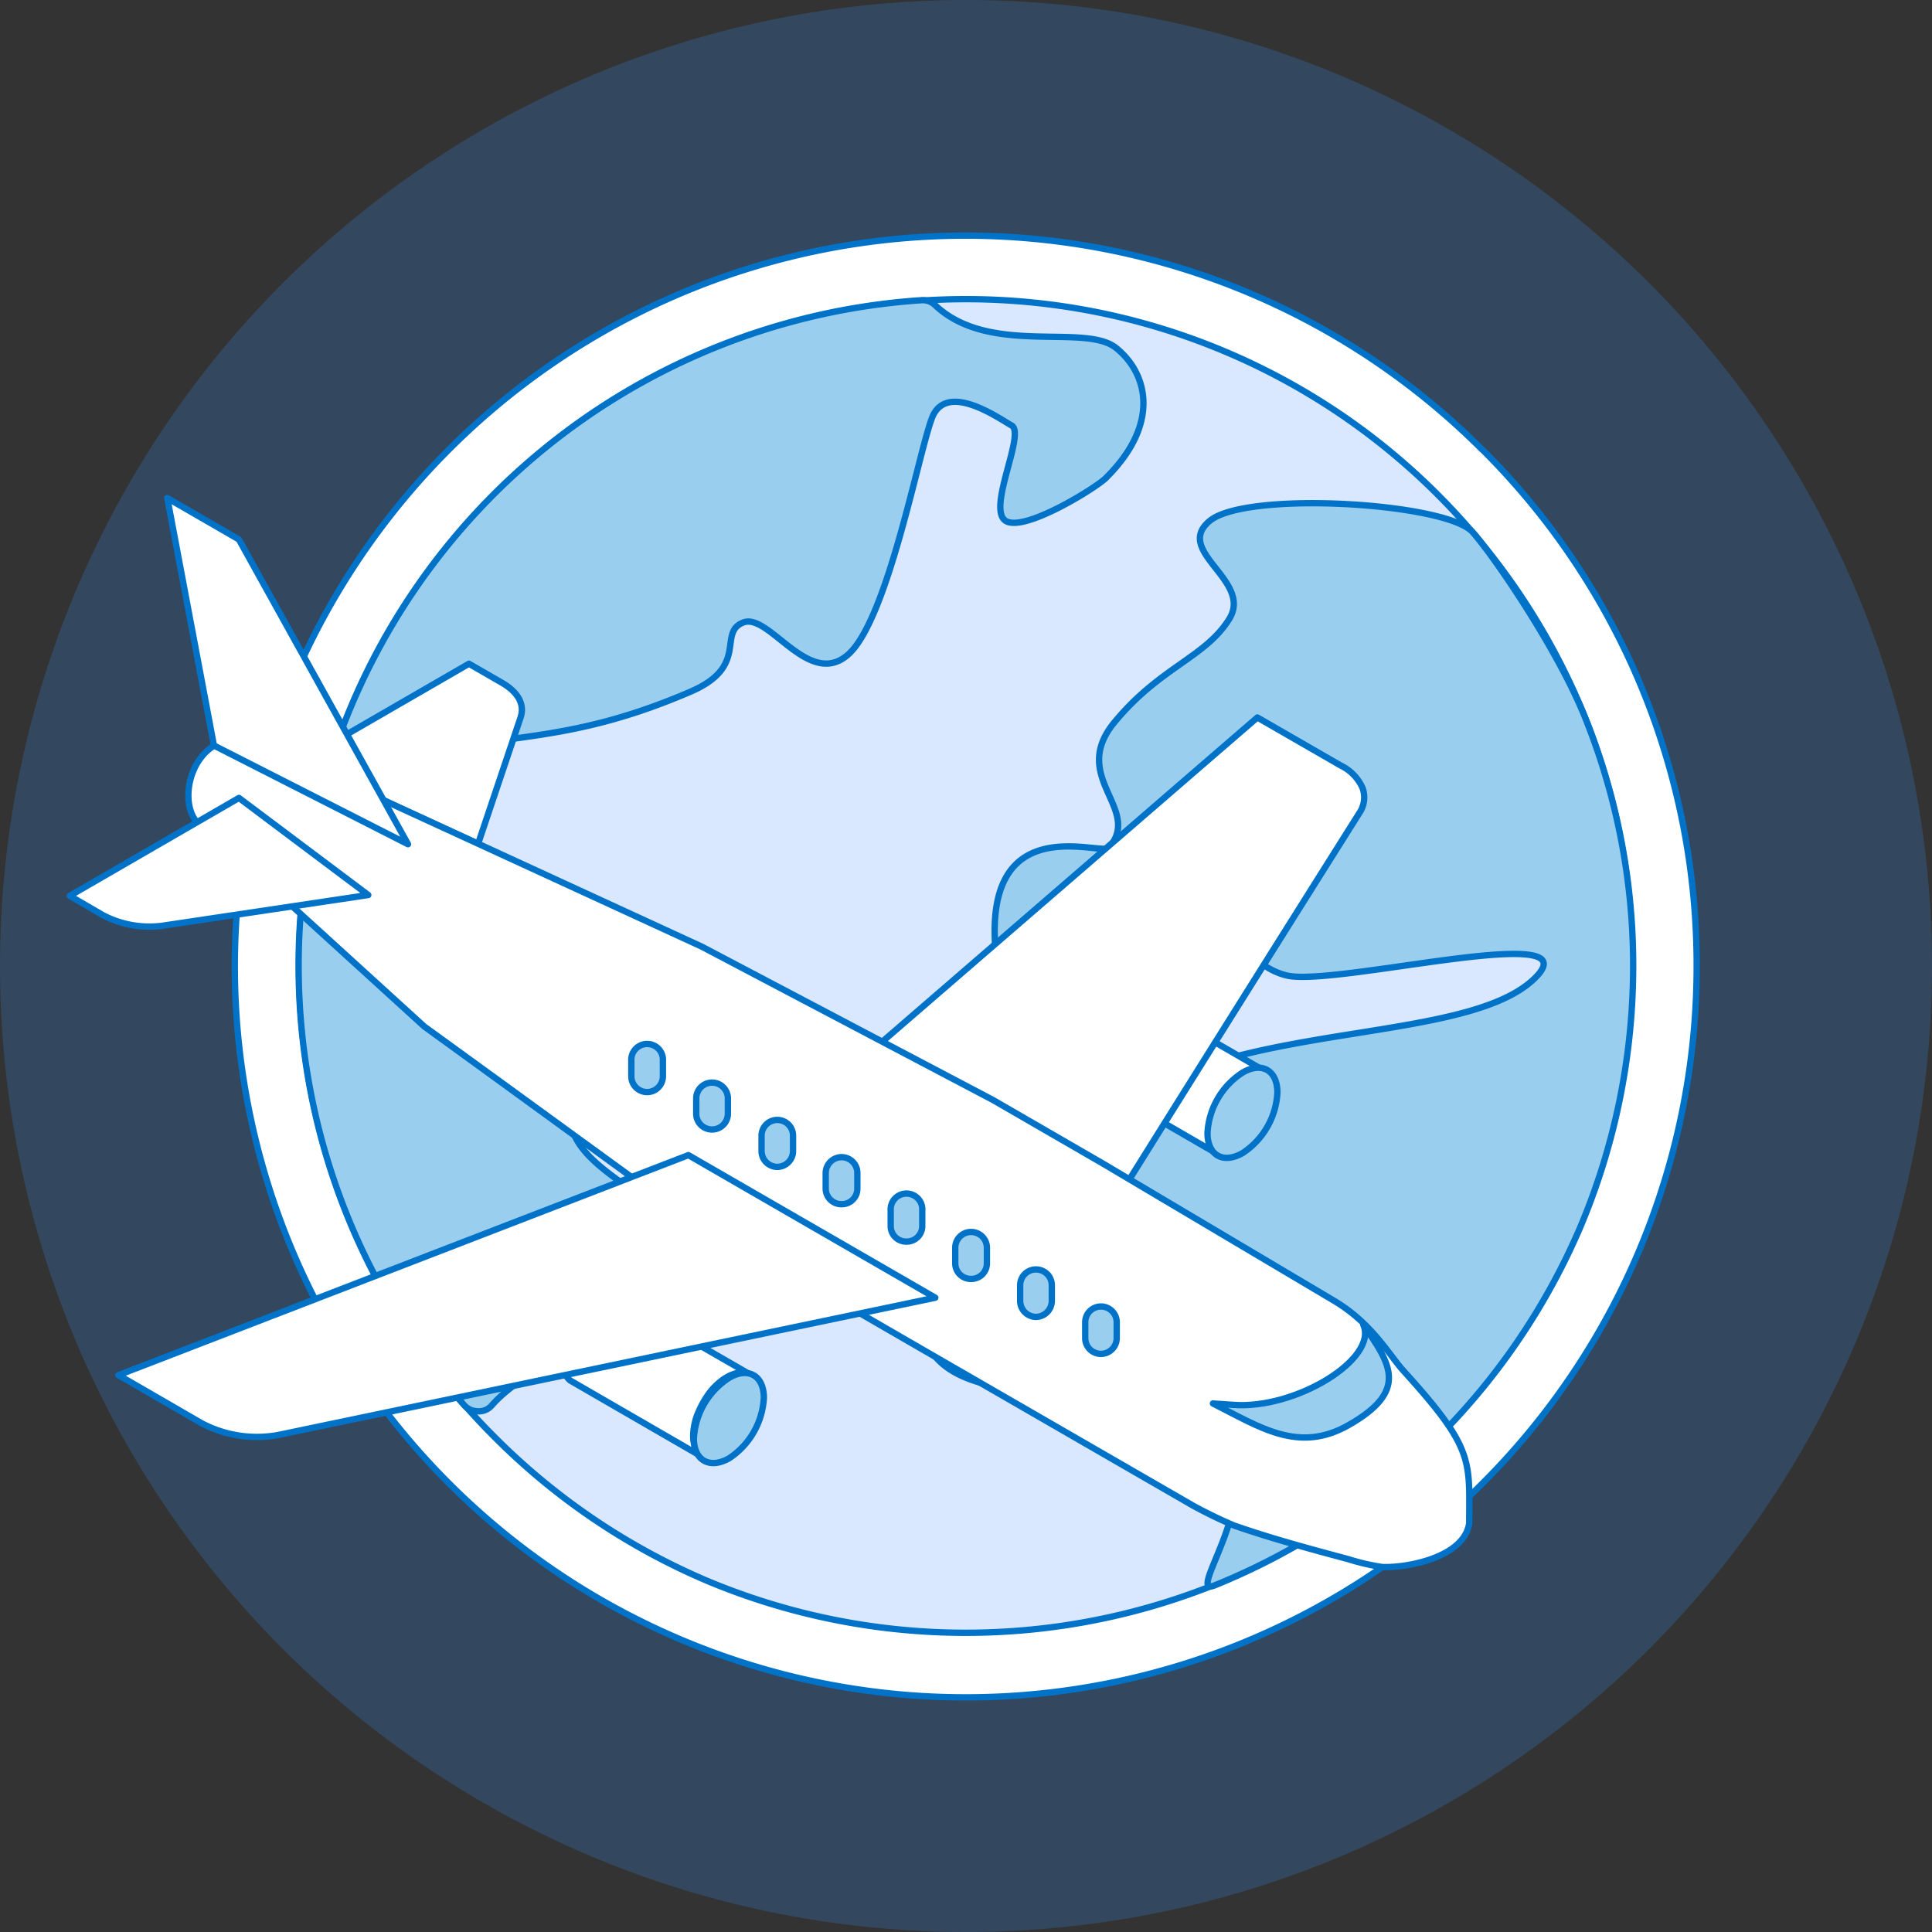 <svg xmlns="http://www.w3.org/2000/svg" viewBox="0 0 228.32 228.32"><rect x="0" y="0" width="228.32" height="228.32" fill="#333333" stroke="none"/><defs><style>.cls-1{fill:#3378c6;opacity:0.3;}.cls-2{fill:#fff;}.cls-2,.cls-4,.cls-5{stroke:#0072c8;stroke-linecap:round;stroke-linejoin:round;stroke-width:0.75px;}.cls-2,.cls-3,.cls-4,.cls-5{fill-rule:evenodd;}.cls-3{fill:none;}.cls-4{fill:#d9e8ff;}.cls-5{fill:#9aceef;}</style></defs><g id="Layer_2" data-name="Layer 2"><g id="Layer_1-2" data-name="Layer 1"><circle class="cls-1" cx="114.16" cy="114.16" r="114.16"/><path class="cls-2" d="M175.16,53.13a86.38,86.38,0,0,0-94-18.76,86.38,86.38,0,1,0,119.35,79.79,85.88,85.88,0,0,0-25.3-61Z"/><path class="cls-3" d="M114.14,29.27A84.88,84.88,0,0,0,81.7,192.57a85.67,85.67,0,0,0,64.93,0,84.72,84.72,0,0,0,27.5-138.41h0a83.58,83.58,0,0,0-27.5-18.47,85.17,85.17,0,0,0-32.49-6.42Zm0,172.64a87.72,87.72,0,0,1-87.76-87.75A87.92,87.92,0,0,1,80.58,33a88.7,88.7,0,0,1,67.15,0,87.83,87.83,0,0,1,0,162.24A86.8,86.8,0,0,1,114.14,201.91Z"/><path class="cls-4" d="M169.87,58.42A78.82,78.82,0,0,0,41.34,84a78.64,78.64,0,0,0,17.11,85.83A79.13,79.13,0,0,0,84,187a79.09,79.09,0,0,0,60.24,0,79.13,79.13,0,0,0,25.59-17.11A79,79,0,0,0,187,84,79.11,79.11,0,0,0,169.87,58.42Z"/><path class="cls-3" d="M114.14,36.84A77,77,0,0,0,59.48,59.45a77.29,77.29,0,0,0-16.77,84.27,75.48,75.48,0,0,0,16.77,25.09,76.62,76.62,0,0,0,25.09,16.81,78.18,78.18,0,0,0,59.18,0A77.31,77.31,0,0,0,114.14,36.84Zm0,157.55A80.29,80.29,0,0,1,83.46,40a80.08,80.08,0,0,1,87.43,17.45h0a79.75,79.75,0,0,1,23.49,56.75,80.18,80.18,0,0,1-80.24,80.23Z"/><path class="cls-5" d="M174.06,62.91c2.88,3.33,10.12,14.07,13.24,21.83A78.41,78.41,0,0,1,193,115a79.42,79.42,0,0,1-6.3,30.15,79.44,79.44,0,0,1-43.14,42.2c-3.87,1.55,7.15-11.52.33-18.72S108.13,169.76,109,155s7.24-14.68,10.65-22.41,7.45-1.48,21.93-6.42,33.72-4.19,40-10.77-24,1.27-29.57-.13-6.7-8.06-10.7-7.85-1.72,7.44-6.21,8.79-16.45,3.5-17.18-1.6C115,95,130.13,101.24,131.05,100.17c4-4.61-4.74-8.27.65-14.81s10.74-7.65,13.57-12.21-6.66-8-2.3-11.6S171.06,59.42,174.06,62.91Z"/><path class="cls-3" d="M126.72,129.78c-3.29,0-4.41.24-5.79,3.37a23.25,23.25,0,0,1-4.53,6.55c-2.83,3.19-5.51,6.24-6,15.38-.37,6.85,6.87,7.76,17.94,8.43,6.91.41,13.45.78,16.61,4.1,5,5.23,1.81,13,.09,17.12a2,2,0,0,0-.21.44,77.45,77.45,0,0,0,41.12-99.88c-3-7.62-10.16-18.14-13-21.44h0c-2.38-2.75-25.07-4.4-29-1.15-.94.74-1,1.15.91,3.54,1.52,1.94,3.58,4.6,1.68,7.69-1.56,2.47-3.78,4-6.12,5.71a36.93,36.93,0,0,0-7.58,6.67c-2.34,2.79-1.47,4.73-.41,7.11,1,2.19,2.18,4.86-.24,7.7-.66.78-1.69.69-3.21.53-2.3-.25-5.84-.57-8,1.65-1.9,2-2.44,5.71-1.65,11.11a1.49,1.49,0,0,0,.78,1.1c2.59,1.65,10.11.66,14.52-.66,1.36-.44,1.77-1.77,2.3-3.87s1.19-4.85,4.24-5c2.79-.09,4.35,1.84,5.91,3.77,1.4,1.73,2.89,3.54,5.23,4.11,1.85.46,7.94-.41,13.28-1.14,11.85-1.7,16.78-2.15,18,.2.55,1.07.18,2.21-1,3.49-4.08,4.24-12.39,5.56-22,7.12-6.33,1-12.83,2.06-18.63,4a39.16,39.16,0,0,1-14.48,2.22ZM143,188.87a1.64,1.64,0,0,1-1.23-.49c-1-1-.46-2.34.53-4.77,1.56-3.78,4.19-10.11.54-14-2.4-2.5-8.64-2.88-14.69-3.21-10-.57-21.23-1.23-20.68-11.51s3.69-13.69,6.74-17.15a20.14,20.14,0,0,0,4-5.75c2.26-5.15,5.26-5.18,9.25-5.11a38.29,38.29,0,0,0,13.57-2.1c6-2,12.63-3.12,19-4.15,8.72-1.4,16.95-2.71,20.36-6.24a1.17,1.17,0,0,0,.08-.13c-2.34-.42-9.63.62-14.56,1.31-6.45.91-12,1.73-14.38,1.11-3.3-.82-5.23-3.2-6.79-5.1-1.41-1.72-2.38-2.84-3.5-2.71-.74,0-1,.53-1.56,2.8-.54,2.1-1.24,5-4.28,5.91-3.3,1-12.7,3.05-16.95.37a4.55,4.55,0,0,1-2.13-3.16c-.9-6.42-.12-10.82,2.46-13.53,3.08-3.25,7.86-2.79,10.37-2.55a7.55,7.55,0,0,0,1,.08c.84-1.19.41-2.26-.44-4.19-1.16-2.5-2.68-6,.82-10.17a37.45,37.45,0,0,1,8.1-7.19c2.31-1.59,4.07-2.87,5.31-4.89.78-1.19.12-2.31-1.49-4.31-1.44-1.86-3.78-4.91-.45-7.62,4.73-3.86,29.45-2.71,33.1,1.53h0c2.93,3.41,10.33,14.34,13.5,22.2a80.27,80.27,0,0,1-18.34,87.35,80.42,80.42,0,0,1-26.2,17.15A3,3,0,0,1,143,188.87Z"/><path class="cls-5" d="M108.88,35.48A78.82,78.82,0,0,0,41.31,144.34,77.78,77.78,0,0,0,54.8,166a2.17,2.17,0,0,0,1.64.78,2,2,0,0,0,1.64-.65c5.27-6.09,20.44-10.25,21.47-18.23.78-5.87-9-8.21-11.61-13.61-2.9-6.09-.56-14.23-4.38-19.82-4-5.81-14.69-5-18.76-10.73-2.22-3.13-.58-7.82.61-11.47.5-1.61,2.43-2.56,4.08-3,10.73-2.71,18-1.43,32.21-7.57,6.86-3,3.07-6.9,6.12-8.13s7.73,7.85,12.38,3.81,8.26-23.43,9.91-27.91,7.8-.12,9.45.82-2.87,9.67-.78,11.22,10.78-3.89,11.89-5c6.54-6.46,4.93-12.42,1.23-15.39s-14.89,1-21.33-5A2.14,2.14,0,0,0,108.88,35.48Z"/><path class="cls-3" d="M108.88,35.48h0Zm9.9,16.09h0ZM109,37H109a77.3,77.3,0,0,0-53,128.11.74.74,0,0,0,.57.25c.41,0,.5-.13.54-.18,2.18-2.5,5.8-4.6,9.58-6.81,5.39-3.18,11-6.43,11.51-10.58.33-2.38-1.72-4.07-5.18-6.53-2.47-1.83-5-3.67-6.3-6.3-1.44-3-1.68-6.5-1.93-9.79-.25-3.66-.48-7.16-2.34-9.82s-5.1-3.67-8.68-4.86c-3.82-1.28-7.77-2.59-10.07-5.84-2.55-3.62-.9-8.71.29-12.42l.12-.37c.82-2.54,3.82-3.57,5.1-3.91A93.15,93.15,0,0,1,59.85,86a71.66,71.66,0,0,0,21.26-5.59C84.49,79,84.69,77.46,84.89,76c.18-1.24.38-2.87,2.35-3.71s4,.75,5.89,2.27c3,2.38,4.52,3.2,6.12,1.8,3-2.59,6-14,7.68-20.84.75-2.89,1.37-5.19,1.81-6.5a4.27,4.27,0,0,1,2.64-2.67c2.84-1,6.46,1.24,8.39,2.43l.54.32c1.69,1,1.06,3.42.24,6.5-.4,1.48-1.14,4.27-.82,4.93,1.32.42,8.67-3.74,9.91-5,2.75-2.71,4.16-5.56,4-8.18a6.8,6.8,0,0,0-2.68-5c-1.1-.86-3.77-.94-6.57-1-4.73-.08-10.61-.2-14.85-4.16A.68.68,0,0,0,109,37ZM56.52,168.23h-.13A3.64,3.64,0,0,1,53.68,167,79.1,79.1,0,0,1,40,144.91a80.54,80.54,0,0,1,0-61.52,79.28,79.28,0,0,1,17.4-26A80.15,80.15,0,0,1,108.74,34a3.68,3.68,0,0,1,2.8,1c3.43,3.16,8.47,3.29,12.92,3.37,3.5.08,6.46.13,8.34,1.65a9.6,9.6,0,0,1,3.75,7.1c.16,2.43-.57,6.21-4.85,10.42-.53.57-10.41,7.72-13.82,5.13-1.85-1.44-1-4.56-.16-7.88a18.56,18.56,0,0,0,.74-3.46l-.25-.13c-1.2-.74-4.36-2.71-5.88-2.18-.25,0-.58.25-.82.94-.46,1.16-1,3.5-1.73,6.21-2.6,10.08-5.19,19.38-8.63,22.34-3.71,3.16-7.37.2-9.84-1.77-.83-.66-2.46-2-3-1.81s-.41.21-.57,1.35c-.25,1.86-.62,4.65-5.52,6.75-9.37,4.07-15.79,4.94-22,5.81a85.78,85.78,0,0,0-10.39,1.88c-1.58.37-2.77,1.15-3,2l-.12.37c-1.07,3.3-2.42,7.41-.7,9.84s5.1,3.58,8.64,4.77c3.87,1.31,7.9,2.63,10.15,6s2.56,7.36,2.85,11.27c.2,3.16.4,6.17,1.65,8.76.94,1.92,3.19,3.57,5.37,5.13,3.26,2.35,6.92,5,6.39,9.3-.75,5.56-7,9.21-13,12.71-3.58,2.1-7,4.06-8.88,6.25A3.51,3.51,0,0,1,56.52,168.23Z"/><path class="cls-2" d="M53.31,98.25,35.42,90l20-11.56,3.9,2.25c1.93,1.11,2.72,2.58,2.2,4.1L56.5,99.72Z"/><path class="cls-3" d="M54.1,96.57l1.32.57,4.35-12.88c.11-.26.32-1-1.31-1.89l-3-1.73-16,9.19L54.1,96.57Zm2.4,5a2,2,0,0,1-.77-.16l-3.22-1.47h0L34.7,91.73a2,2,0,0,1-1.11-1.63,1.74,1.74,0,0,1,.95-1.68l20-11.57a1.88,1.88,0,0,1,1.84,0l3.93,2.27c2.75,1.57,3.86,3.93,3,6.35l-5.06,14.82a1.73,1.73,0,0,1-1,1.11A1.84,1.84,0,0,1,56.5,101.56Z"/><path class="cls-2" d="M149.69,126.7l-15.45-8.94c-3.84-1.27-8.62,7.15-5.62,9.78l15.44,8.94c-1.72-1.52-.67-4.69.28-6.36a8.43,8.43,0,0,1,2.63-2.9A3.15,3.15,0,0,1,149.69,126.7Z"/><path class="cls-3" d="M133.24,119.39a5.84,5.84,0,0,0-2.79,2.73c-1,1.84-1.16,3.53-.63,4l11.57,6.69a13.49,13.49,0,0,1,1.31-3.58,10.84,10.84,0,0,1,2.48-3l-11.89-6.83Zm10.82,18.93a1.54,1.54,0,0,1-.94-.27l-15.46-8.94c-2.36-2-2.4-5.36-.41-8.83s5-5.15,7.56-4.32l15.84,9.11a2,2,0,0,1,.79,2.42,2,2,0,0,1-2.31,1c-.16,0-.37-.14-1.23.39a6.86,6.86,0,0,0-2,2.2c-.89,1.63-1.16,3.53-.64,4a1.86,1.86,0,0,1-1.21,3.27Z"/><path class="cls-5" d="M146.86,136.26a9.1,9.1,0,0,0,4.1-7.15c0-2.61-1.83-3.68-4.1-2.36a9.06,9.06,0,0,0-4.16,7.15C142.7,136.53,144.54,137.59,146.86,136.26Z"/><path class="cls-3" d="M148.7,128a2.3,2.3,0,0,0-.95.32,7.38,7.38,0,0,0-3.21,5.57c0,.69.21,1,.32,1.06a1.61,1.61,0,0,0,1-.27,7.41,7.41,0,0,0,3.22-5.58c0-.68-.23-1-.33-1.05a.14.14,0,0,0-.1-.05ZM145,138.69a4,4,0,0,1-2-.53,4.66,4.66,0,0,1-2.18-4.26,11.06,11.06,0,0,1,5.11-8.79,5,5,0,0,1,4.78-.31,4.75,4.75,0,0,1,2.16,4.31,11.12,11.12,0,0,1-5.1,8.79h0A5.7,5.7,0,0,1,145,138.69Z"/><path class="cls-2" d="M132.76,140.52q13.89-22.23,27.88-44.43a3.26,3.26,0,0,0,.37-3,5.38,5.38,0,0,0-2.58-2.63l-9.84-5.67-45,38.9Z"/><path class="cls-3" d="M106.78,123.39,132.13,138l26.93-42.91a1.55,1.55,0,0,0,.21-1.36,4,4,0,0,0-1.79-1.64l-8.68-5-42,36.35Zm26,19a1.67,1.67,0,0,1-.94-.25l-29.14-16.84a1.83,1.83,0,0,1-.32-3l45-38.91a1.79,1.79,0,0,1,2.15-.21l9.85,5.67a7.27,7.27,0,0,1,3.36,3.58,5.39,5.39,0,0,1-.52,4.68l-27.87,44.43A2.07,2.07,0,0,1,132.76,142.36Z"/><path class="cls-2" d="M159.38,184.27c-4.47-1.2-9.25-2.48-13.57-4-1.75-.75-3.15-1.43-4.79-2.32l-30.61-17.67L78.08,141.58l-3.52-2.53c-8.16-5.93-16.26-11.83-24.41-17.73L24.64,98.09c-4.72-1.52-2.25-13.14,5.95-10.3l52.32,24.07L117.36,130l13.09,7.57,8.42,5,18.77,11.14c4.53,2.69,6.57,6.48,8.21,8.28,8.41,9.26,7.78,10.55,7.78,18-.54,4-7.21,5.31-10.26,5.2A25.78,25.78,0,0,1,159.38,184.27Z"/><path class="cls-3" d="M159.85,182.49l.31,0a23.1,23.1,0,0,0,3.42.73c2.68.06,7.89-1.16,8.21-3.61v-1.22c0-5.79.05-7.15-7.32-15.25-.42-.48-.89-1.05-1.41-1.74a21.73,21.73,0,0,0-6.42-6.21l-40.18-23.66L82,113.49l-52.21-24a4,4,0,0,0-4,.58,5.33,5.33,0,0,0-1.53,4.83,1.81,1.81,0,0,0,.94,1.43,1.89,1.89,0,0,1,.74.36L51.42,120l27.71,20.09L142,176.28a42,42,0,0,0,4.53,2.2c4,1.48,8.52,2.7,12.89,3.86l.47.15Zm3.93,4.46h-.52a30.17,30.17,0,0,1-4-.78l-.32-.11-.52-.1c-4.42-1.21-9-2.42-13.25-4a44.48,44.48,0,0,1-5-2.43l-63-36.39L49.06,122.86,23.65,99.66a5.38,5.38,0,0,1-3.11-4,9.22,9.22,0,0,1,2.74-8.4A7.81,7.81,0,0,1,31.18,86L83.7,110.18l34.55,18.15L139.87,141l18.72,11.1a25.07,25.07,0,0,1,7.46,7.15,12.66,12.66,0,0,0,1.21,1.46c7.94,8.83,8.26,10.94,8.26,17.78l-.05,1.47C174.78,185.38,167.53,187,163.78,187Z"/><path class="cls-5" d="M159.42,168.39c-5.94,3.42-10.52.27-16.08-2.53l2.36.16c7.42.59,17.2-5.46,15.41-9.46C164.37,161.23,166.48,164.35,159.42,168.39Z"/><path class="cls-3" d="M150.9,167.45a8.68,8.68,0,0,0,7.58-.63c2.26-1.32,3.47-2.52,3.74-3.59a3.53,3.53,0,0,0-.43-2c-2.16,2.84-6.52,5.22-10.89,6.26Zm8.52.94h0Zm-5.21,3.37c-3.56,0-6.83-1.68-10-3.37l-1.68-.83a1.9,1.9,0,0,1-.95-2.22,1.7,1.7,0,0,1,1.88-1.31l2.43.16c4.83.42,11.14-2.63,13.09-5.42.27-.37.64-1,.43-1.42a1.87,1.87,0,0,1,3.25-1.84c2,2.84,3.9,5.52,3.22,8.52-.48,2.2-2.22,4.1-5.54,6h0A11.75,11.75,0,0,1,154.21,171.76Z"/><path class="cls-2" d="M88.49,162.34,73,153.41c-3.78-1.32-8.61,7.15-5.62,9.73l15.46,8.94c-1.26-1.06-1-3.22-.53-4.63A11.28,11.28,0,0,1,84,164.39C85,163.19,86.8,161.76,88.49,162.34Z"/><path class="cls-3" d="M72,155c-.4,0-1.79,1-2.83,2.78s-1.16,3.53-.64,4l11.57,6.63a13.84,13.84,0,0,1,.43-1.53,11.5,11.5,0,0,1,2-3.67,9.62,9.62,0,0,1,1.31-1.32L72,155Zm10.79,19a1.81,1.81,0,0,1-.9-.26l-15.51-9c-2.36-2-2.41-5.41-.41-8.83s4.94-5.2,7.56-4.31l15.83,9.09a1.89,1.89,0,0,1,.79,2.38,1.87,1.87,0,0,1-2.31,1c-.48-.16-1.59.46-2.42,1.52A8.7,8.7,0,0,0,84.07,168c-.37,1.16-.41,2.32,0,2.68a1.86,1.86,0,0,1,.26,2.47A1.82,1.82,0,0,1,82.81,174Z"/><path class="cls-2" d="M110.53,153.36l-77,16.09a14,14,0,0,1-9.73-1.27L14,162.51l67.35-26Z"/><path class="cls-3" d="M18.29,162.82l6.47,3.73a12.14,12.14,0,0,0,8.41,1.06l72.19-15.09L81.19,138.59l-62.9,24.23Zm12,8.83a14.94,14.94,0,0,1-7.41-1.84L13,164.09a1.65,1.65,0,0,1-.89-1.75,1.73,1.73,0,0,1,1.14-1.56l67.43-26a1.91,1.91,0,0,1,1.57.12l29.13,16.83a1.86,1.86,0,0,1-.52,3.47L34,171.24A18.69,18.69,0,0,1,30.27,171.65Z"/><path class="cls-2" d="M43.52,105.77l-24.23,3.62a11.83,11.83,0,0,1-7.15-1.25l-3.9-2.27,20-11.57Z"/><path class="cls-3" d="M11.93,105.87l1.15.63a10,10,0,0,0,6,1l19.76-2.93L28.07,96.57l-16.14,9.3Zm5.68,5.47a13,13,0,0,1-6.42-1.57l-3.9-2.33a1.81,1.81,0,0,1-.93-1.57,1.87,1.87,0,0,1,.93-1.63l20-11.51a1.75,1.75,0,0,1,2.06.1l15.3,11.47a1.83,1.83,0,0,1-.85,3.32l-24.25,3.62C18.86,111.29,18.24,111.34,17.61,111.34Z"/><polygon class="cls-2" points="25.28 88.1 19.77 58.86 28.23 63.75 48.22 99.77 25.28 88.1"/><path class="cls-3" d="M26.91,86.9l16.73,8.46L26.87,65.12l-4.53-2.63L26.91,86.9Zm21.31,14.7a2.36,2.36,0,0,1-.86-.15L24.44,89.78a1.83,1.83,0,0,1-1-1.31l-5.51-29.3a1.77,1.77,0,0,1,.73-1.84,1.84,1.84,0,0,1,2-.1l8.51,4.89a1.89,1.89,0,0,1,.7.73l20,36a1.88,1.88,0,0,1-.25,2.2A1.86,1.86,0,0,1,48.22,101.6Z"/><path class="cls-5" d="M86.18,172.33a9.14,9.14,0,0,0,4.09-7.14c0-2.63-1.84-3.68-4.09-2.37A9.1,9.1,0,0,0,82,170C82,172.6,83.87,173.65,86.18,172.33Z"/><path class="cls-3" d="M88,164.09a2.65,2.65,0,0,0-.9.3A7.3,7.3,0,0,0,83.91,170c0,.68.16,1,.27,1.05s.46.06,1-.25h0a7.26,7.26,0,0,0,3.2-5.58,1.67,1.67,0,0,0-.25-1.05c-.05,0-.11,0-.16,0Zm-3.69,10.67a4,4,0,0,1-2-.52A4.71,4.71,0,0,1,80.17,170a11.08,11.08,0,0,1,5.06-8.78,4.79,4.79,0,0,1,4.79-.27,4.63,4.63,0,0,1,2.15,4.27,11,11,0,0,1-5,8.78h0A5.7,5.7,0,0,1,84.33,174.76Z"/><path class="cls-5" d="M130.08,160a1.86,1.86,0,0,1-1.83-1.88v-1.86a1.86,1.86,0,0,1,3.72,0v1.86A1.87,1.87,0,0,1,130.08,160Z"/><path class="cls-5" d="M122.4,155.63a1.9,1.9,0,0,1-1.84-1.9v-1.84a1.87,1.87,0,1,1,3.74,0v1.84A1.9,1.9,0,0,1,122.4,155.63Z"/><path class="cls-5" d="M114.79,151.14a1.84,1.84,0,0,1-1.9-1.84v-1.84a1.87,1.87,0,1,1,3.74,0v1.84A1.84,1.84,0,0,1,114.79,151.14Z"/><path class="cls-5" d="M107.1,146.73a1.83,1.83,0,0,1-1.84-1.83v-1.84a1.87,1.87,0,1,1,3.73,0v1.84A1.84,1.84,0,0,1,107.1,146.73Z"/><path class="cls-5" d="M99.48,142.31a1.85,1.85,0,0,1-1.9-1.84v-1.84a1.89,1.89,0,0,1,1.9-1.88,1.87,1.87,0,0,1,1.84,1.88v1.84A1.83,1.83,0,0,1,99.48,142.31Z"/><path class="cls-5" d="M91.81,137.9A1.87,1.87,0,0,1,90,136.05v-1.84a1.86,1.86,0,1,1,3.72,0v1.84A1.88,1.88,0,0,1,91.81,137.9Z"/><path class="cls-5" d="M84.12,133.48a1.86,1.86,0,0,1-1.84-1.83v-1.84a1.87,1.87,0,1,1,3.74,0v1.84A1.87,1.87,0,0,1,84.12,133.48Z"/><path class="cls-5" d="M76.5,129.06a1.87,1.87,0,0,1-1.89-1.84v-1.84a1.87,1.87,0,1,1,3.73,0v1.84A1.87,1.87,0,0,1,76.5,129.06Z"/></g></g></svg>